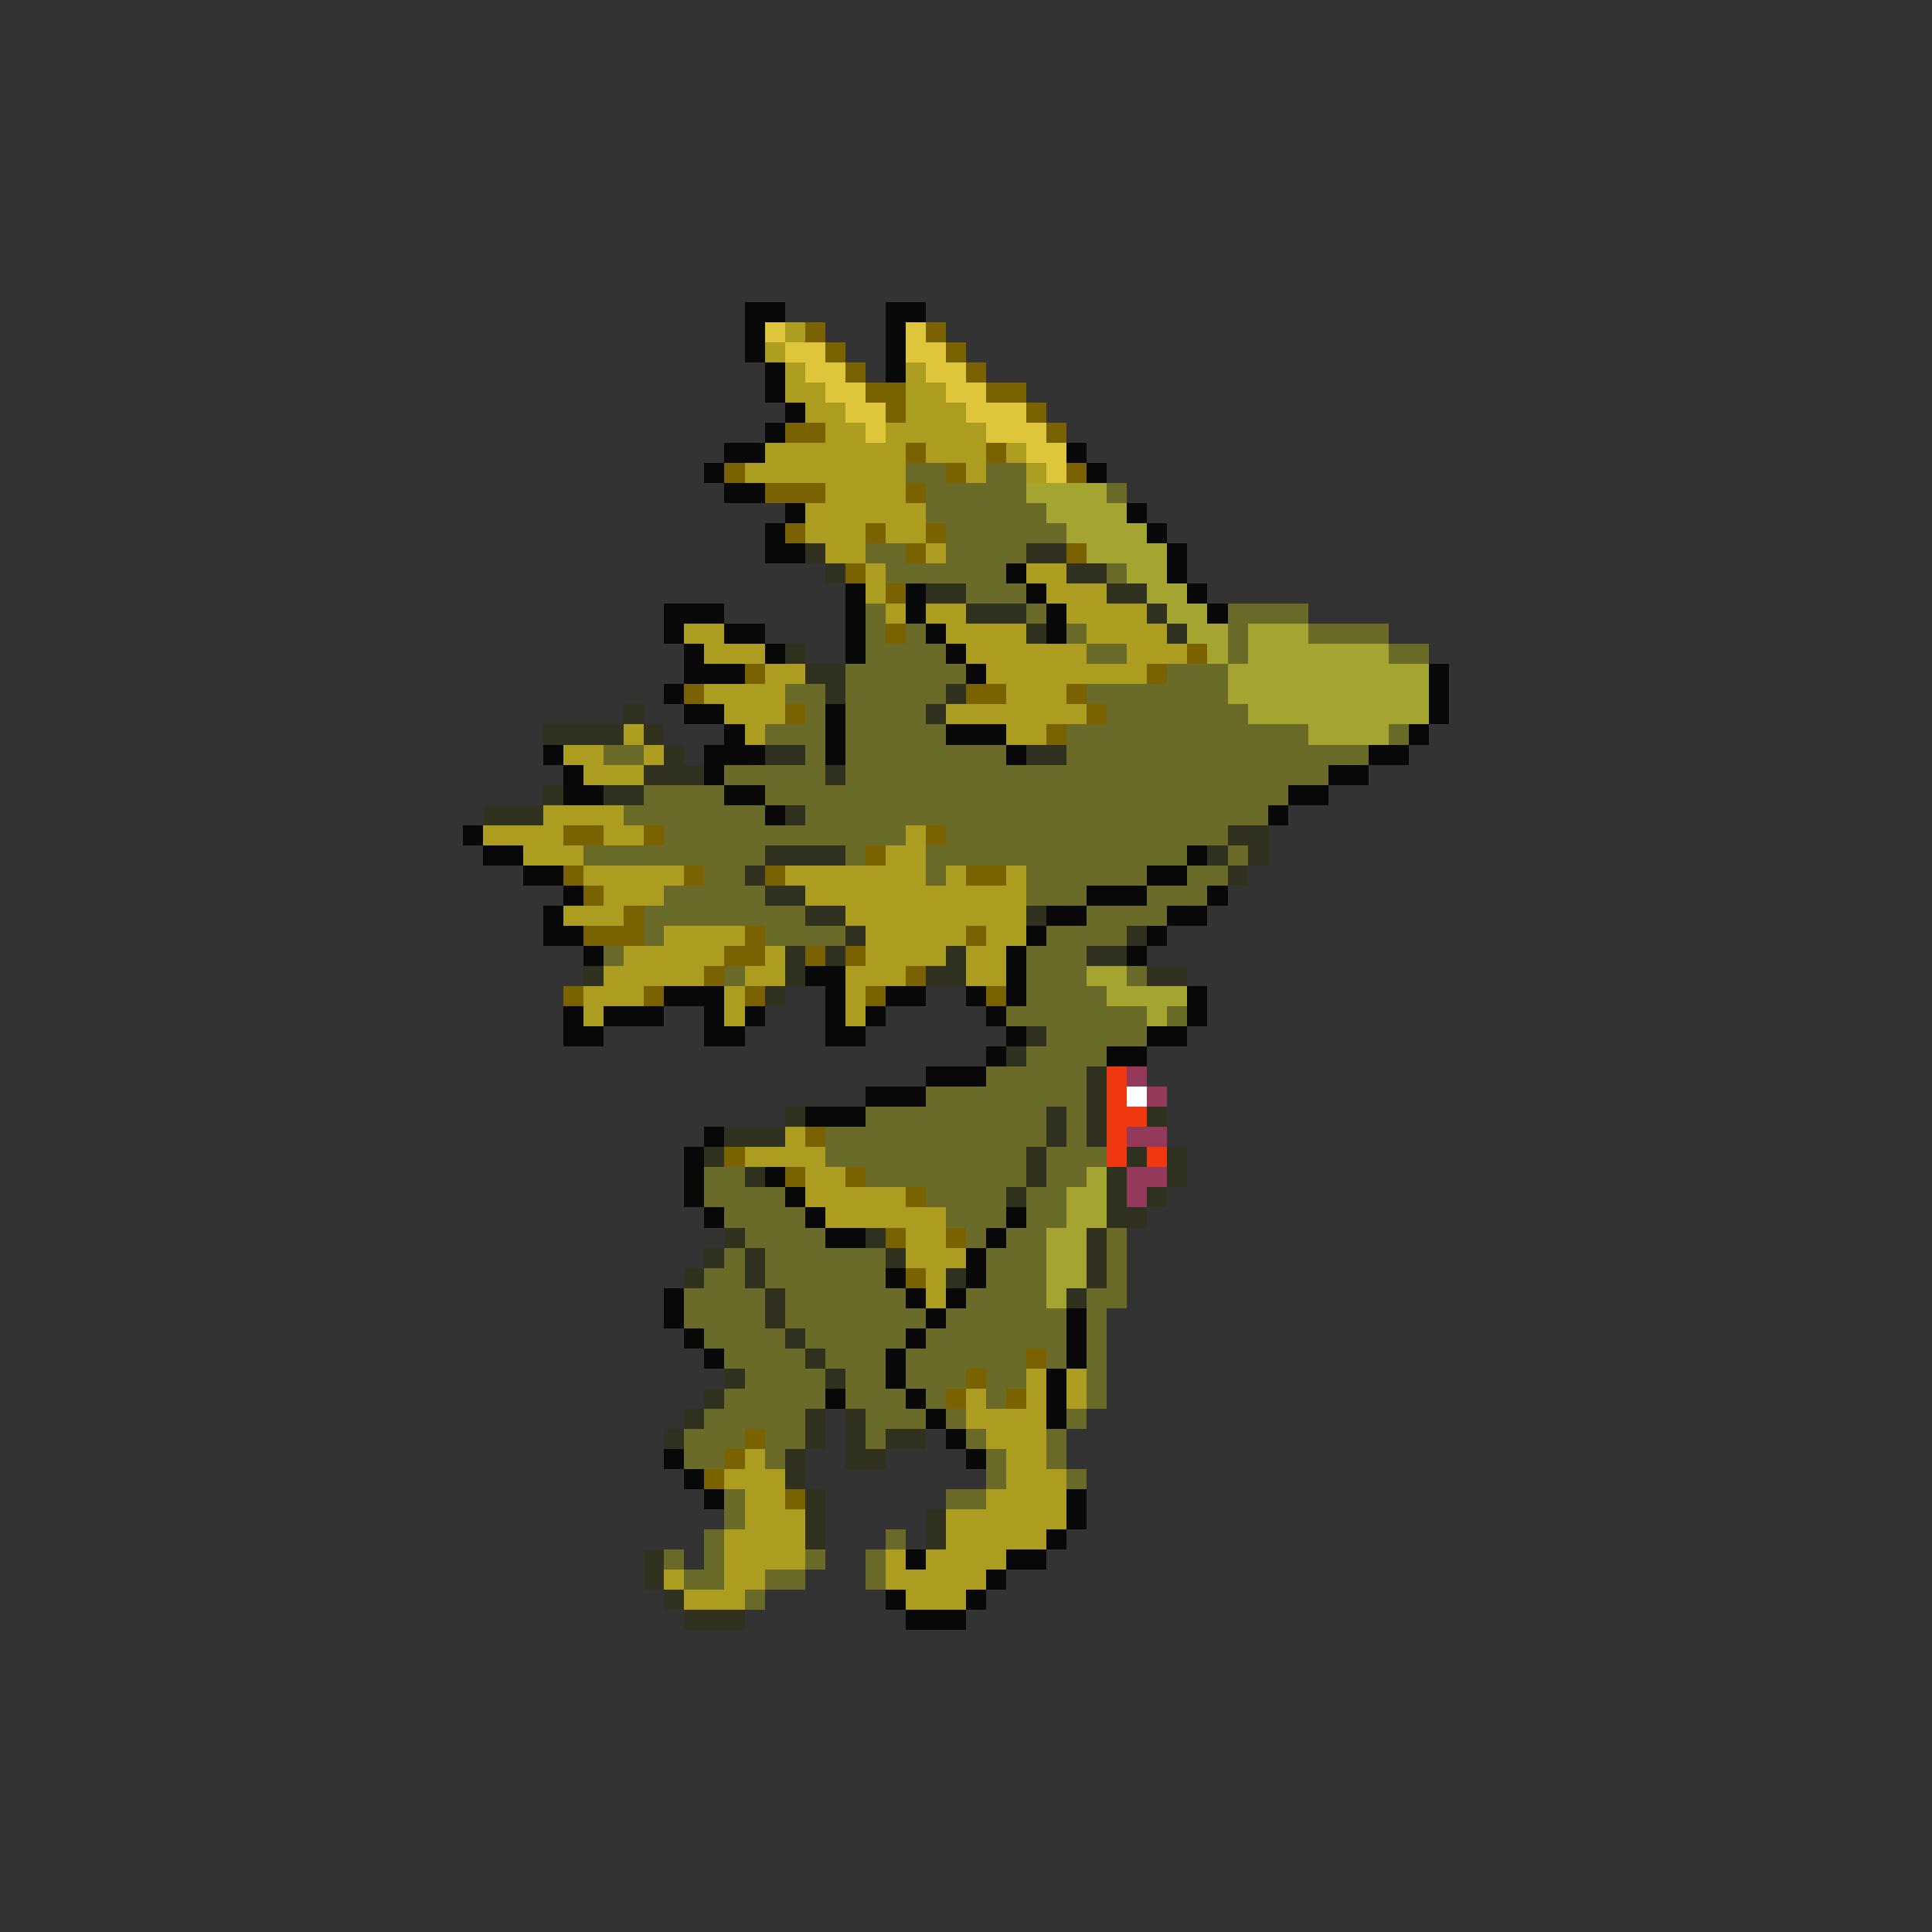 <svg xmlns="http://www.w3.org/2000/svg" viewBox="0 -0.5 96 96" shape-rendering="crispEdges">
<rect x="0" y="-0.5" width="96" height="96" fill="#333333" stroke="none"/>
<path stroke="#080808" d="M37 15h2M44 15h2M37 16h1M44 16h1M37 17h1M44 17h1M38 18h1M44 18h1M38 19h1M39 20h1M38 21h1M36 22h2M53 22h1M35 23h1M54 23h1M36 24h2M39 25h1M56 25h1M38 26h1M57 26h1M38 27h2M58 27h1M50 28h1M58 28h1M42 29h1M45 29h1M51 29h1M59 29h1M33 30h3M42 30h1M45 30h1M52 30h1M60 30h1M33 31h1M36 31h2M42 31h1M46 31h1M52 31h1M34 32h1M38 32h1M42 32h1M47 32h1M34 33h3M48 33h1M71 33h1M33 34h1M71 34h1M34 35h2M41 35h1M71 35h1M36 36h1M41 36h1M47 36h3M70 36h1M27 37h1M35 37h3M41 37h1M50 37h1M68 37h2M28 38h1M35 38h1M66 38h2M28 39h2M36 39h2M64 39h2M38 40h1M63 40h1M23 41h1M24 42h2M59 42h1M26 43h2M57 43h2M28 44h1M54 44h3M60 44h1M27 45h1M52 45h2M58 45h2M27 46h2M51 46h1M57 46h1M29 47h1M50 47h1M56 47h1M40 48h2M50 48h1M33 49h3M41 49h1M44 49h2M48 49h1M50 49h1M59 49h1M28 50h1M30 50h3M35 50h1M37 50h1M41 50h1M43 50h1M49 50h1M59 50h1M28 51h2M35 51h2M41 51h2M50 51h1M57 51h2M49 52h1M55 52h2M46 53h3M43 54h3M40 55h3M35 56h1M34 57h1M34 58h1M38 58h1M34 59h1M39 59h1M35 60h1M40 60h1M50 60h1M41 61h2M49 61h1M48 62h1M44 63h1M48 63h1M33 64h1M45 64h1M47 64h1M33 65h1M46 65h1M53 65h1M34 66h1M45 66h1M53 66h1M35 67h1M44 67h1M53 67h1M44 68h1M52 68h1M41 69h1M45 69h1M52 69h1M46 70h1M52 70h1M47 71h1M33 72h1M48 72h1M34 73h1M35 74h1M53 74h1M53 75h1M52 76h1M45 77h1M50 77h2M49 78h1M44 79h1M48 79h1M45 80h3" />
<path stroke="#dec539" d="M38 16h1M45 16h1M39 17h2M45 17h2M40 18h2M46 18h2M41 19h2M47 19h2M42 20h2M48 20h3M43 21h1M49 21h3M51 22h2M52 23h1" />
<path stroke="#ac9c20" d="M39 16h1M38 17h1M39 18h1M45 18h1M39 19h2M45 19h2M40 20h2M45 20h3M41 21h2M44 21h5M38 22h7M46 22h3M50 22h1M37 23h8M48 23h1M51 23h1M41 24h4M40 25h6M40 26h3M44 26h2M41 27h2M46 27h1M43 28h1M51 28h2M43 29h1M52 29h3M44 30h1M46 30h2M53 30h4M34 31h2M47 31h4M54 31h4M35 32h3M48 32h6M56 32h3M38 33h2M49 33h8M35 34h4M50 34h3M36 35h3M47 35h7M31 36h1M37 36h1M50 36h2M28 37h2M32 37h1M29 38h3M27 40h4M24 41h4M30 41h2M45 41h1M26 42h3M44 42h2M29 43h5M39 43h7M47 43h1M50 43h1M30 44h3M40 44h11M28 45h3M42 45h9M33 46h4M43 46h5M49 46h2M31 47h5M38 47h1M43 47h4M48 47h2M30 48h5M37 48h2M42 48h3M48 48h2M29 49h3M36 49h1M42 49h1M29 50h1M36 50h1M42 50h1M39 56h1M37 57h4M40 58h2M40 59h5M41 60h6M45 61h2M45 62h3M46 63h1M46 64h1M51 68h1M53 68h1M48 69h1M51 69h1M53 69h1M48 70h4M49 71h3M37 72h1M50 72h2M36 73h3M50 73h3M37 74h2M49 74h4M37 75h3M47 75h6M36 76h4M47 76h5M36 77h4M44 77h1M46 77h4M33 78h1M36 78h2M44 78h5M34 79h3M45 79h3" />
<path stroke="#7b6200" d="M40 16h1M46 16h1M41 17h1M47 17h1M42 18h1M48 18h1M43 19h2M49 19h2M44 20h1M51 20h1M39 21h2M52 21h1M45 22h1M49 22h1M36 23h1M47 23h1M53 23h1M38 24h3M45 24h1M39 26h1M43 26h1M46 26h1M45 27h1M53 27h1M42 28h1M44 29h1M44 31h1M59 32h1M37 33h1M57 33h1M34 34h1M48 34h2M53 34h1M39 35h1M54 35h1M52 36h1M28 41h2M32 41h1M46 41h1M43 42h1M28 43h1M34 43h1M38 43h1M48 43h2M29 44h1M31 45h1M29 46h3M37 46h1M48 46h1M36 47h2M40 47h1M42 47h1M35 48h1M45 48h1M28 49h1M32 49h1M37 49h1M43 49h1M49 49h1M40 56h1M36 57h1M39 58h1M42 58h1M45 59h1M44 61h1M47 61h1M45 63h1M51 67h1M48 68h1M47 69h1M50 69h1M37 71h1M36 72h1M35 73h1M39 74h1" />
<path stroke="#6a6a29" d="M45 23h2M49 23h2M46 24h5M55 24h1M46 25h6M47 26h6M43 27h2M47 27h4M44 28h6M55 28h1M48 29h3M43 30h1M51 30h1M61 30h4M43 31h1M45 31h1M53 31h1M61 31h1M65 31h4M43 32h4M54 32h2M61 32h1M69 32h2M42 33h6M58 33h3M39 34h2M42 34h5M54 34h7M40 35h1M42 35h4M55 35h7M38 36h3M42 36h5M53 36h12M69 36h1M30 37h2M40 37h1M42 37h8M53 37h15M36 38h5M42 38h24M32 39h4M38 39h26M31 40h7M40 40h23M33 41h12M47 41h14M29 42h9M42 42h1M46 42h13M61 42h1M35 43h2M46 43h1M51 43h6M59 43h2M33 44h5M51 44h3M57 44h3M32 45h8M54 45h4M32 46h1M38 46h4M52 46h4M30 47h1M51 47h3M36 48h1M51 48h3M56 48h1M51 49h4M50 50h7M58 50h1M52 51h5M51 52h4M49 53h5M46 54h8M43 55h9M53 55h1M41 56h11M53 56h1M41 57h10M52 57h3M35 58h2M43 58h8M52 58h2M35 59h4M46 59h4M51 59h2M36 60h4M47 60h3M51 60h2M37 61h4M48 61h1M50 61h2M55 61h1M36 62h1M38 62h6M49 62h3M55 62h1M35 63h2M38 63h6M49 63h3M55 63h1M34 64h4M39 64h6M48 64h4M54 64h2M34 65h4M39 65h7M47 65h6M54 65h1M35 66h4M40 66h5M46 66h7M54 66h1M36 67h4M41 67h3M45 67h6M52 67h1M54 67h1M37 68h4M42 68h2M45 68h3M49 68h2M54 68h1M36 69h5M42 69h3M46 69h1M49 69h1M54 69h1M35 70h5M43 70h3M47 70h1M53 70h1M34 71h3M38 71h2M43 71h1M48 71h1M52 71h1M34 72h2M38 72h1M49 72h1M52 72h1M49 73h1M53 73h1M36 74h1M47 74h2M36 75h1M35 76h1M44 76h1M33 77h1M35 77h1M40 77h1M43 77h1M34 78h2M38 78h2M43 78h1M37 79h1" />
<path stroke="#a4a431" d="M51 24h4M52 25h4M53 26h4M54 27h4M56 28h2M57 29h2M58 30h2M59 31h2M62 31h3M60 32h1M62 32h7M61 33h10M61 34h10M62 35h9M65 36h4M54 48h2M55 49h4M57 50h1M54 58h1M53 59h2M53 60h2M52 61h2M52 62h2M52 63h2M52 64h1" />
<path stroke="#313120" d="M40 27h1M51 27h2M41 28h1M53 28h2M46 29h2M55 29h2M48 30h3M57 30h1M51 31h1M58 31h1M39 32h1M40 33h2M41 34h1M47 34h1M31 35h1M46 35h1M27 36h4M32 36h1M33 37h1M38 37h2M51 37h2M32 38h3M41 38h1M27 39h1M30 39h2M24 40h3M39 40h1M61 41h2M38 42h4M60 42h1M62 42h1M37 43h1M61 43h1M38 44h2M40 45h2M51 45h1M42 46h1M56 46h1M39 47h1M41 47h1M47 47h1M54 47h2M29 48h1M39 48h1M46 48h2M57 48h2M38 49h1M51 51h1M50 52h1M54 53h1M54 54h1M39 55h1M52 55h1M54 55h1M57 55h1M36 56h3M52 56h1M54 56h1M35 57h1M51 57h1M56 57h1M58 57h1M37 58h1M51 58h1M55 58h1M58 58h1M50 59h1M55 59h1M57 59h1M55 60h2M36 61h1M43 61h1M54 61h1M35 62h1M37 62h1M44 62h1M54 62h1M34 63h1M37 63h1M47 63h1M54 63h1M38 64h1M53 64h1M38 65h1M39 66h1M40 67h1M36 68h1M41 68h1M35 69h1M34 70h1M40 70h1M42 70h1M33 71h1M40 71h1M42 71h1M44 71h2M39 72h1M42 72h2M39 73h1M40 74h1M40 75h1M46 75h1M40 76h1M46 76h1M32 77h1M32 78h1M33 79h1M34 80h3" />
<path stroke="#ee3910" d="M55 53h1M55 54h1M55 55h2M55 56h1M55 57h1M57 57h1" />
<path stroke="#94395a" d="M56 53h1M57 54h1M56 56h2M56 58h2M56 59h1" />
<path stroke="#ffffff" d="M56 54h1" />
</svg>